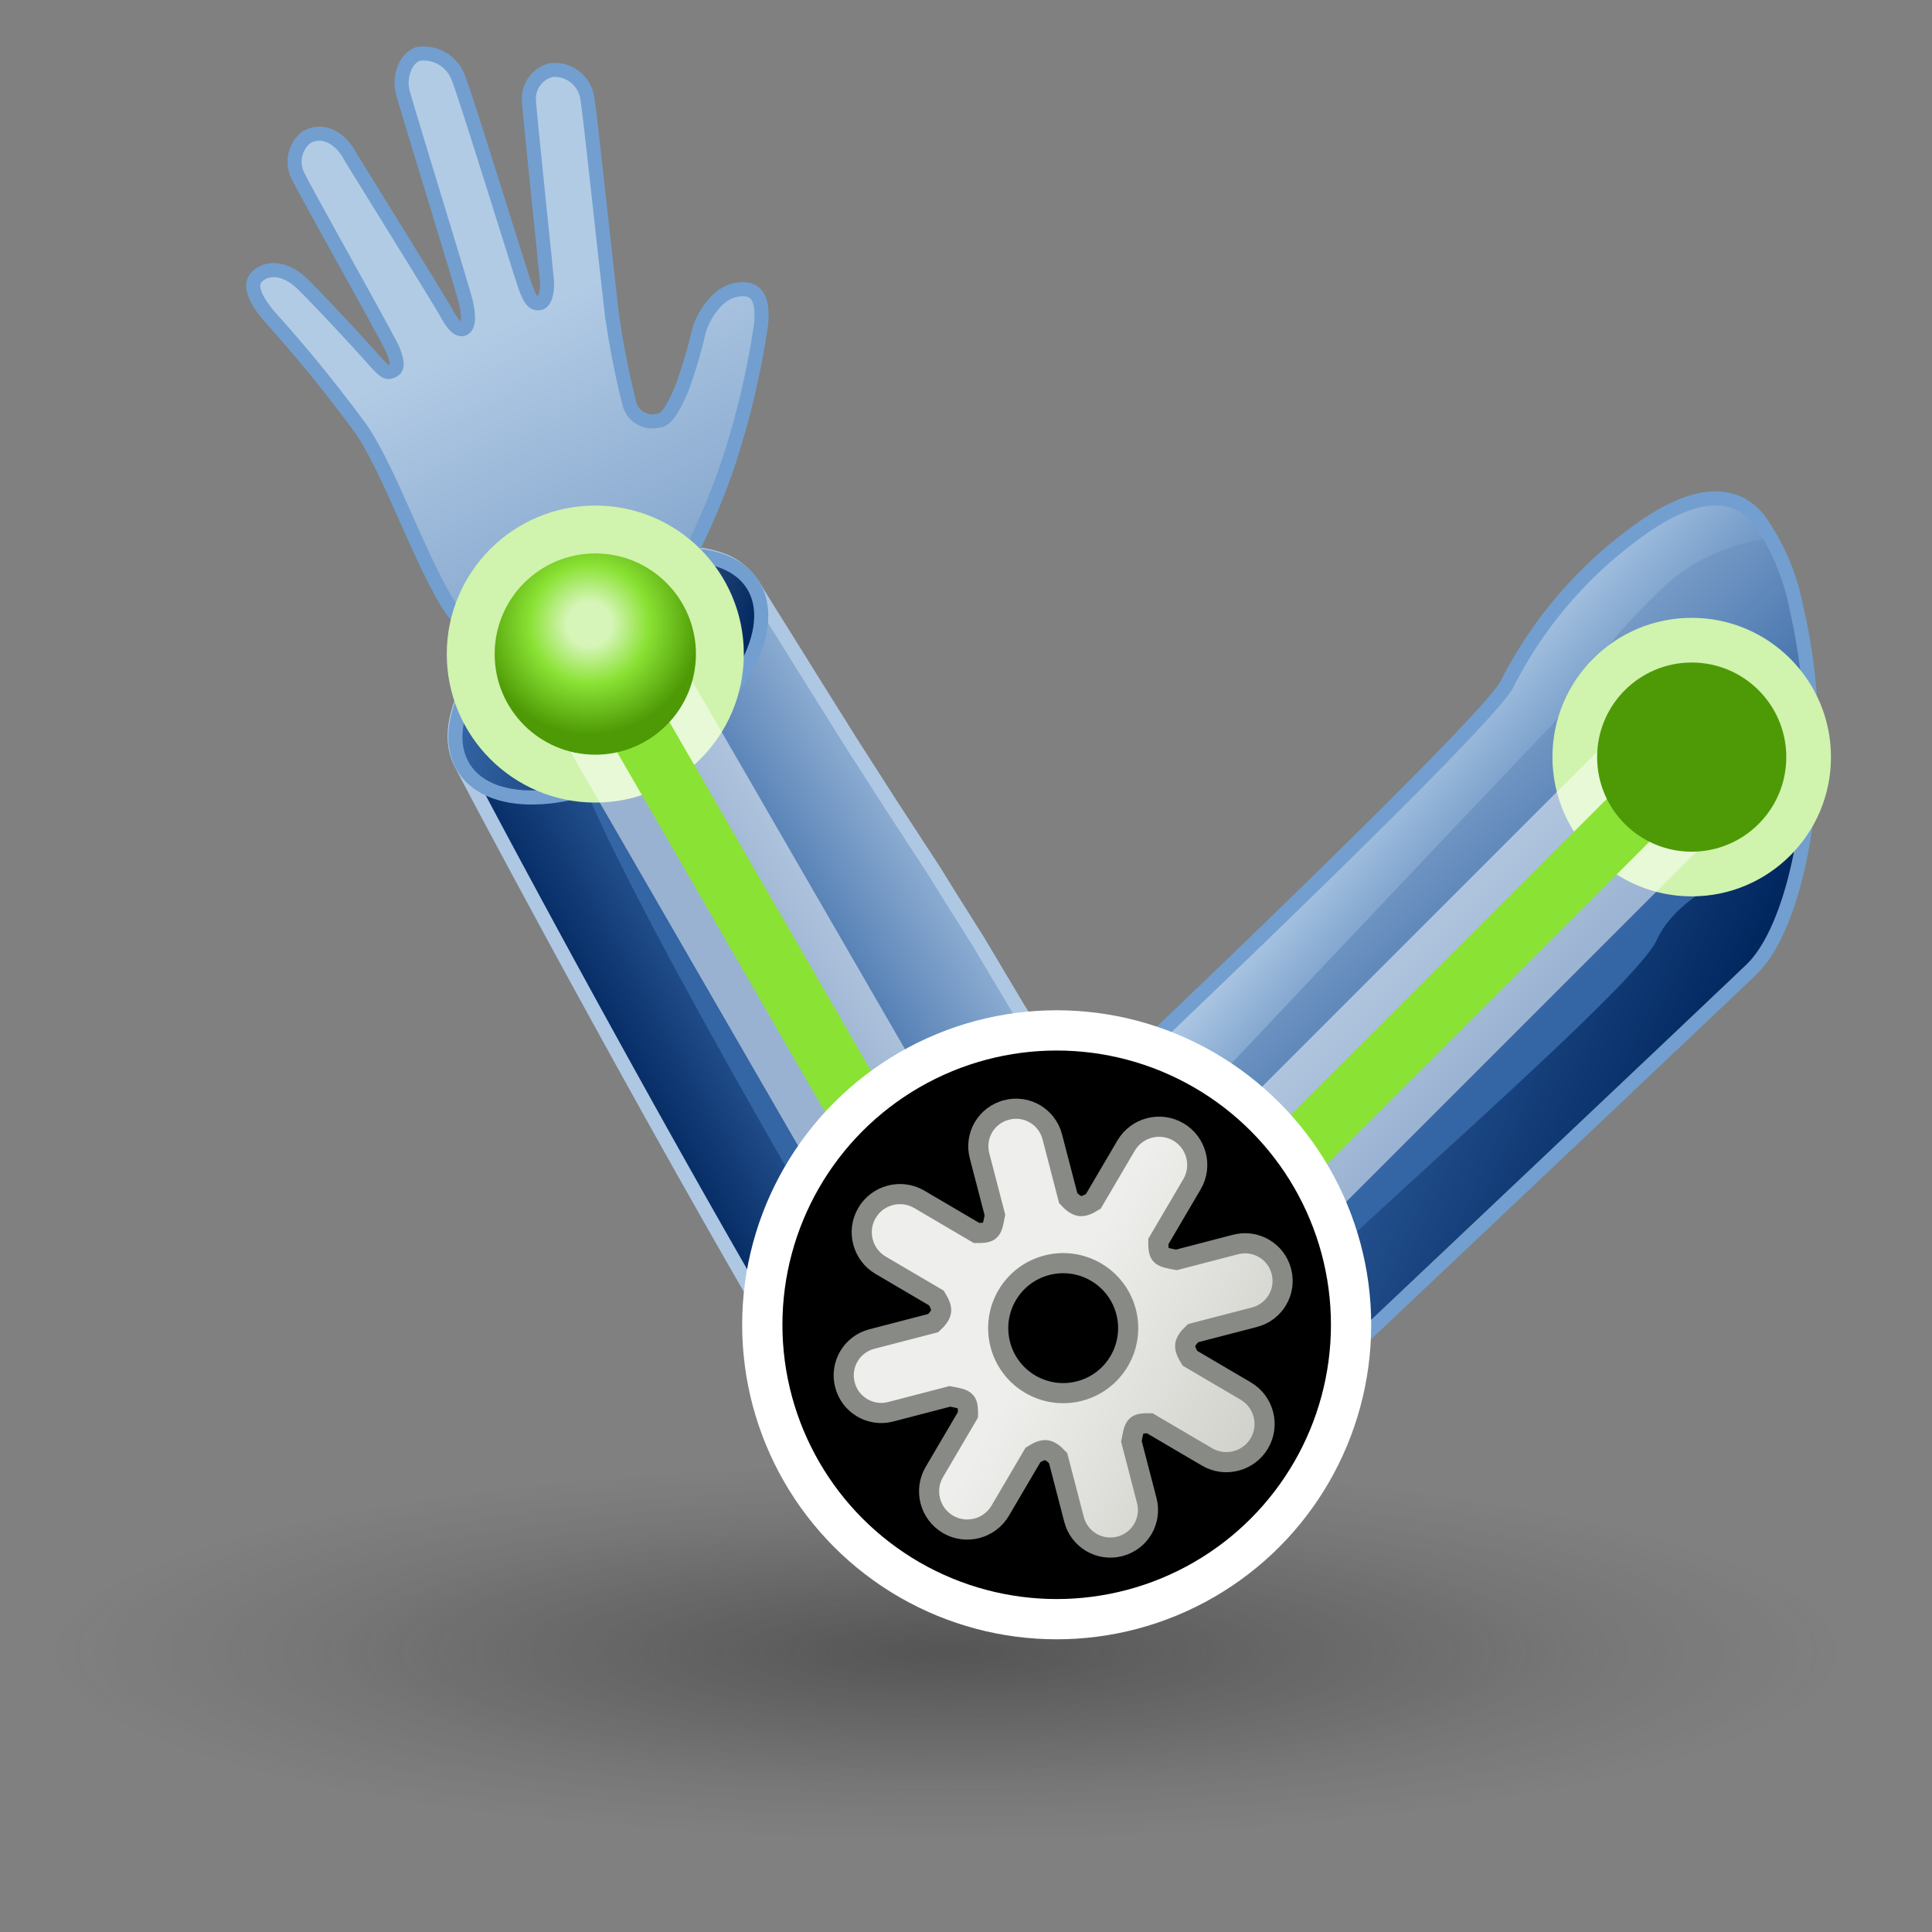 <?xml version="1.0" encoding="UTF-8" standalone="no"?>
<svg
   xmlns:dc="http://purl.org/dc/elements/1.1/"
   xmlns:cc="http://creativecommons.org/ns#"
   xmlns:rdf="http://www.w3.org/1999/02/22-rdf-syntax-ns#"
   xmlns:svg="http://www.w3.org/2000/svg"
   xmlns="http://www.w3.org/2000/svg"
   xmlns:xlink="http://www.w3.org/1999/xlink"
   xmlns:sodipodi="http://sodipodi.sourceforge.net/DTD/sodipodi-0.dtd"
   xmlns:inkscape="http://www.inkscape.org/namespaces/inkscape"
   viewBox="0 0 48 48"
   version="1.1"
   id="svg50981"
   sodipodi:docname="kinefx-fbikconfigurejoints.svg"
   inkscape:version="1.0.1 (3bc2e813f5, 2020-09-07)">
  <rect x="0" y="0" width="48" height="48" fill="#808080" stroke="none"/>
  <sodipodi:namedview
     pagecolor="#ffffff"
     bordercolor="#666666"
     borderopacity="1"
     objecttolerance="10"
     gridtolerance="10"
     guidetolerance="10"
     inkscape:pageopacity="0"
     inkscape:pageshadow="2"
     inkscape:window-width="2560"
     inkscape:window-height="1377"
     id="namedview50983"
     showgrid="false"
     inkscape:snap-global="false"
     inkscape:zoom="15.3125"
     inkscape:cx="24"
     inkscape:cy="24"
     inkscape:window-x="-8"
     inkscape:window-y="-8"
     inkscape:window-maximized="1"
     inkscape:current-layer="svg50981"
     inkscape:document-rotation="0" />
  <defs
     id="defs50919">
    <style
       id="style50883">.cls-1{fill:url(#radial-gradient);}.cls-10,.cls-12,.cls-15,.cls-16,.cls-2,.cls-21,.cls-22,.cls-9{fill:none;}.cls-2{stroke:#f57f7f;stroke-width:0.7px;stroke-dasharray:2.5 1.5;}.cls-12,.cls-2,.cls-22{stroke-miterlimit:10;}.cls-3{fill:#f57f7f;}.cls-4{fill:url(#linear-gradient);}.cls-5{fill:url(#linear-gradient-2);}.cls-6{fill:url(#linear-gradient-3);}.cls-7{fill:url(#linear-gradient-4);}.cls-8{fill:url(#linear-gradient-5);}.cls-12,.cls-9{stroke:#729fcf;}.cls-10,.cls-15,.cls-16,.cls-21,.cls-9{stroke-linecap:round;stroke-linejoin:round;}.cls-10,.cls-12,.cls-21,.cls-22,.cls-9{stroke-width:0.35px;}.cls-10{stroke:#aec8e4;}.cls-11{fill:url(#linear-gradient-6);}.cls-13{fill:url(#linear-gradient-7);}.cls-14{fill:#d0f3ae;}.cls-15{stroke:#fff;stroke-width:3.5px;opacity:0.5;}.cls-16{stroke:#8ae234;stroke-width:1.5px;}.cls-17{fill:url(#radial-gradient-2);}.cls-18{fill:#fdeaea;}.cls-19{fill:url(#radial-gradient-3);}.cls-20{fill:#fabfbf;}.cls-21{stroke:#ef2929;}.cls-22{stroke:#a40000;}.cls-23{fill:#a40000;}.cls-24{fill:#c00;}</style>
    <radialGradient
       id="radial-gradient"
       cx="-67.86"
       cy="40.95"
       r="20.08"
       gradientTransform="translate(104.27 30.8) scale(1.19 0.25)"
       gradientUnits="userSpaceOnUse">
      <stop
         offset="0.03"
         stop-color="#2c2c2c"
         stop-opacity="0.5"
         id="stop50885" />
      <stop
         offset="0.68"
         stop-color="#2c2c2c"
         stop-opacity="0.1"
         id="stop50887" />
      <stop
         offset="0.93"
         stop-color="#2c2c2c"
         stop-opacity="0"
         id="stop50889" />
    </radialGradient>
    <linearGradient
       id="linear-gradient"
       x1="28.09"
       y1="20.44"
       x2="35.56"
       y2="28.04"
       gradientUnits="userSpaceOnUse">
      <stop
         offset="0"
         stop-color="#b2cbe5"
         id="stop50892" />
      <stop
         offset="1"
         stop-color="#3465a4"
         id="stop50894" />
    </linearGradient>
    <linearGradient
       id="linear-gradient-2"
       x1="31.37"
       y1="27.55"
       x2="40.42"
       y2="31.57"
       gradientUnits="userSpaceOnUse">
      <stop
         offset="0"
         stop-color="#00255d"
         stop-opacity="0"
         id="stop50897" />
      <stop
         offset="1"
         stop-color="#00255d"
         id="stop50899" />
    </linearGradient>
    <linearGradient
       id="linear-gradient-3"
       x1="33.31"
       y1="19.51"
       x2="37.27"
       y2="22.87"
       gradientUnits="userSpaceOnUse">
      <stop
         offset="0.1"
         stop-color="#b2cbe5"
         id="stop50902" />
      <stop
         offset="1"
         stop-color="#729fcf"
         stop-opacity="0"
         id="stop50904" />
    </linearGradient>
    <linearGradient
       id="linear-gradient-4"
       x1="26.49"
       y1="23.24"
       x2="20.81"
       y2="26.84"
       xlink:href="#linear-gradient" />
    <linearGradient
       id="linear-gradient-5"
       x1="-32.49"
       y1="-98.6"
       x2="-35.75"
       y2="-95.4"
       gradientTransform="rotate(15,-486.619,168.269)"
       xlink:href="#linear-gradient-2" />
    <linearGradient
       id="linear-gradient-6"
       x1="-47.48"
       y1="-111.1"
       x2="-40.82"
       y2="-111.1"
       gradientTransform="rotate(48.04,-169.866,9.337)"
       xlink:href="#linear-gradient-2" />
    <linearGradient
       id="linear-gradient-7"
       x1="13.14"
       y1="247.02"
       x2="13.04"
       y2="267.74"
       gradientTransform="rotate(-25.79,-509.333,128.18)"
       xlink:href="#linear-gradient" />
    <radialGradient
       id="radial-gradient-2"
       cx="-44.94"
       cy="-112.22"
       r="2.74"
       gradientTransform="translate(27.75 135.68) rotate(15.6)"
       gradientUnits="userSpaceOnUse">
      <stop
         offset="0.2"
         stop-color="#d6f5b8"
         id="stop50911" />
      <stop
         offset="0.54"
         stop-color="#8ae234"
         id="stop50913" />
      <stop
         offset="1"
         stop-color="#4e9a06"
         id="stop50915" />
    </radialGradient>
    <radialGradient
       id="radial-gradient-3"
       cx="41.71"
       cy="18.18"
       r="2.58"
       xlink:href="#radial-gradient-2" />
    <linearGradient
       inkscape:collect="always"
       xlink:href="#linear-gradient"
       id="linearGradient51548"
       gradientUnits="userSpaceOnUse"
       x1="28.09"
       y1="20.44"
       x2="35.56"
       y2="28.04" />
    <linearGradient
       inkscape:collect="always"
       xlink:href="#linear-gradient-2"
       id="linearGradient51550"
       gradientUnits="userSpaceOnUse"
       x1="31.37"
       y1="27.55"
       x2="40.42"
       y2="31.57" />
    <radialGradient
       inkscape:collect="always"
       xlink:href="#radial-gradient-2"
       id="radialGradient51552"
       gradientUnits="userSpaceOnUse"
       gradientTransform="rotate(15.6,-481.369,169.13)"
       cx="-44.94"
       cy="-112.22"
       r="2.74" />
    <linearGradient
       id="linearGradient11819">
      <stop
         style="stop-color:#eeeeec;stop-opacity:1;"
         offset="0"
         id="stop11821" />
      <stop
         style="stop-color:#c9c9c2;stop-opacity:1;"
         offset="1"
         id="stop11823" />
    </linearGradient>
    <linearGradient
       inkscape:collect="always"
       xlink:href="#linearGradient11819"
       id="linearGradient11825"
       x1="7.897"
       y1="591.011"
       x2="10.815"
       y2="593.82"
       gradientUnits="userSpaceOnUse" />
    <linearGradient
       inkscape:collect="always"
       xlink:href="#linearGradient31615"
       id="linearGradient31621"
       x1="7.598"
       y1="7.681"
       x2="12.404"
       y2="12.336"
       gradientUnits="userSpaceOnUse"
       gradientTransform="matrix(0.835,-0.217,0.217,0.835,18.067,28.054)" />
    <linearGradient
       id="linearGradient31615">
      <stop
         style="stop-color:#eeeeec;stop-opacity:1;"
         offset="0"
         id="stop31617" />
      <stop
         style="stop-color:#d2d2cc;stop-opacity:1;"
         offset="1"
         id="stop31619" />
    </linearGradient>
  </defs>
  <title
     id="title50921">20-Stabilize Joint</title>
  <g
     id="shadow">
    <ellipse
       class="cls-1"
       cx="23.8"
       cy="40.95"
       rx="22.88"
       ry="4.8"
       id="ellipse50923" />
  </g>
  <path
     class="cls-4"
     d="m 45,18.41 c 0,-3.34 -1,-6.05 -2.23,-6.05 h -0.08 a 3.65,3.65 0 0 0 -2.15,1 10.56,10.56 0 0 0 -3.1,3.64 C 36.6,18.54 23.06,30.47 22,33.51 c -1.06,3.04 0.55,5.15 1.72,5.68 a 4.91,4.91 0 0 0 4.86,-1 c 0.33,-0.3 13.28,-12.26 13.65,-13 a 1.73,1.73 0 0 1 0.74,-0.79 0.85,0.85 0 0 0 0.22,-0.09 v 0 C 44.23,23.76 45,21.33 45,18.41 Z"
     id="path50930"
     style="fill:url(#linearGradient51548)" />
  <path
     class="cls-5"
     d="m 44.75,21.12 a 8.52,8.52 0 0 1 -0.27,1.13 3.58,3.58 0 0 1 -1.26,2.09 v 0 A 0.85,0.85 0 0 1 43,24.43 1.78,1.78 0 0 0 42.26,25.22 c -0.36,0.73 -13.36,12.94 -14,13.3 L 26.94,37.66 C 27.69,35.42 40.35,25.06 41.16,23.36 41.77,22 44,21.33 44.75,21.12 Z"
     id="path50932"
     style="fill:url(#linearGradient51550)" />
  <path
     class="cls-6"
     d="m 42.76,12.36 h -0.08 a 3.65,3.65 0 0 0 -2.15,1 10.56,10.56 0 0 0 -3.09,3.64 c -0.57,1.08 -7.09,7 -11.49,11.61 l 1.38,1.28 C 32.39,24.51 38,18.58 38.41,18.17 c 0.76,-0.75 0.72,-1.43 2.7,-3.37 A 4.65,4.65 0 0 1 44,13.38 c -0.36,-0.56 -0.77,-1.02 -1.24,-1.02 z"
     id="path50934"
     style="fill:url(#linear-gradient-3)" />
  <path
     class="cls-7"
     d="m 28.75,30.64 c -0.75,-1.26 -8.69,-13.58 -10,-16 v 0 L 18.7,14.55 c -0.69,-1.09 -2.85,-0.95 -4.83,0.31 -1.98,1.26 -2.93,3 -2.42,4.09 v 0 c 0.23,0.49 7.09,13.39 10.85,19.11 l 0.47,0.5 a 4.92,4.92 0 0 0 5.58,-0.07 l 0.1,-0.07 c 2.76,-2.76 1.08,-6.42 0.3,-7.78 z"
     id="path50936"
     style="fill:url(#linear-gradient-4)" />
  <path
     class="cls-8"
     d="M 23.86,36.35 C 18.78,27.91 15.48,21.88 14.55,19.6 13.2,20 12,19.84 11.55,19.08 a 1,1 0 0 1 -0.07,-0.15 v 0 c 0.23,0.49 7.1,13.4 10.85,19.1 l 0.47,0.51 a 4.9,4.9 0 0 0 5.58,-0.07 l 0.09,-0.07 a 3.84,3.84 0 0 0 0.28,-0.3 C 26.28,39 25.11,37.85 23.86,36.35 Z"
     id="path50938"
     style="fill:url(#linear-gradient-5)" />
  <path
     class="cls-9"
     d="m 23.74,39.19 a 4.91,4.91 0 0 0 4.86,-1 c 0.33,-0.3 14.82,-14 14.92,-14.11 C 44.37,23.26 45,21 45,18.41 A 14.18,14.18 0 0 0 44.63,15.1 5.53,5.53 0 0 0 43.69,12.9 C 42.82,11.83 41.4,12.65 40.54,13.31 A 10.56,10.56 0 0 0 37.44,17 C 36.87,18.08 26.89,27.51 26.89,27.51"
     id="path50940" />
  <path
     class="cls-10"
     d="m 29.24,31.6 a 7.62,7.62 0 0 0 -0.49,-1 l -0.3,-0.49 -0.54,-0.87 c -0.24,-0.39 -0.48,-0.79 -0.73,-1.18 l -0.88,-1.41 -1,-1.59 -1,-1.68 C 23.94,22.81 23.58,22.24 23.23,21.67 L 22.14,20 l -1,-1.56 -0.87,-1.39 -0.71,-1.14 -0.52,-0.83 -0.27,-0.44 a 1.63,1.63 0 0 0 -0.72,-0.68 2.52,2.52 0 0 0 -1.05,-0.2 5.74,5.74 0 0 0 -2.7,0.78 4.12,4.12 0 0 0 -0.45,0.27 c -1.9,1.2 -2.93,3 -2.43,4.09 0.23,0.48 6.8,12.85 10.61,18.73 a 5.39,5.39 0 0 0 0.55,0.71 l 0.16,0.17"
     id="path50942" />
  <ellipse
     class="cls-11"
     cx="3.742"
     cy="22.288"
     rx="4.25"
     ry="2.33"
     transform="rotate(-32.44)"
     id="ellipse50944"
     style="fill:url(#linear-gradient-6)" />
  <ellipse
     class="cls-12"
     cx="3.742"
     cy="22.288"
     rx="4.25"
     ry="2.33"
     transform="rotate(-32.44)"
     id="ellipse50946" />
  <path
     class="cls-13"
     d="m 15.63,10 a 0.59,0.59 0 0 0 0.73,0.45 c 0.16,0 0.35,-0.23 0.6,-0.85 a 12.37,12.37 0 0 0 0.41,-1.4 c 0.08,-0.27 0.4,-0.91 0.93,-1 0.53,-0.09 0.66,0.25 0.61,0.85 a 20.49,20.49 0 0 1 -0.84,3.53 17.42,17.42 0 0 1 -1.07,2.47 4.18,4.18 0 0 1 -1.91,1.82 c -1.43,0.63 -3.24,0.37 -4,-0.93 C 10.33,13.64 9.72,11.81 9,10.7 A 35.35,35.35 0 0 0 6.71,7.88 C 6.44,7.57 6.14,7.12 6.38,6.88 6.62,6.64 7.07,6.62 7.52,7.06 7.97,7.5 8.93,8.54 9.25,8.9 9.57,9.26 9.61,9.28 9.76,9.21 9.91,9.14 9.86,8.94 9.76,8.69 9.66,8.44 7.55,4.69 7.43,4.42 a 0.78,0.78 0 0 1 0.17,-1 c 0.41,-0.25 0.86,0 1.11,0.48 0.17,0.28 2.25,3.63 2.39,3.89 0.14,0.26 0.3,0.45 0.43,0.37 C 11.66,8.08 11.64,7.82 11.58,7.53 11.52,7.24 10.08,2.6 10,2.26 9.92,1.92 10.06,1.45 10.39,1.34 a 0.92,0.92 0 0 1 1,0.6 c 0.19,0.47 1.56,4.91 1.67,5.21 0.11,0.3 0.2,0.41 0.35,0.38 C 13.56,7.5 13.6,7.2 13.59,7.01 13.58,6.82 13.15,2.77 13.14,2.47 a 0.73,0.73 0 0 1 0.56,-0.73 0.82,0.82 0 0 1 0.89,0.69 c 0.06,0.31 0.4,3.54 0.61,5.36 A 20.91,20.91 0 0 0 15.63,10 Z"
     id="path50948"
     style="fill:url(#linear-gradient-7)" />
  <path
     class="cls-12"
     d="m 15.63,10 a 0.59,0.59 0 0 0 0.73,0.45 c 0.16,0 0.35,-0.23 0.6,-0.85 a 12.37,12.37 0 0 0 0.41,-1.4 c 0.08,-0.27 0.4,-0.91 0.93,-1 0.53,-0.09 0.66,0.25 0.61,0.85 a 20.49,20.49 0 0 1 -0.84,3.53 17.42,17.42 0 0 1 -1.07,2.47 4.18,4.18 0 0 1 -1.91,1.82 c -1.43,0.63 -3.24,0.37 -4,-0.93 C 10.33,13.64 9.72,11.81 9,10.7 A 35.35,35.35 0 0 0 6.71,7.88 C 6.44,7.57 6.14,7.12 6.38,6.88 6.62,6.64 7.07,6.62 7.52,7.06 7.97,7.5 8.93,8.54 9.25,8.9 9.57,9.26 9.61,9.28 9.76,9.21 9.91,9.14 9.86,8.94 9.76,8.69 9.66,8.44 7.55,4.69 7.43,4.42 a 0.78,0.78 0 0 1 0.17,-1 c 0.41,-0.25 0.86,0 1.11,0.48 0.17,0.28 2.25,3.63 2.39,3.89 0.14,0.26 0.3,0.45 0.43,0.37 C 11.66,8.08 11.64,7.82 11.58,7.53 11.52,7.24 10.08,2.6 10,2.26 9.92,1.92 10.06,1.45 10.39,1.34 a 0.92,0.92 0 0 1 1,0.6 c 0.19,0.47 1.56,4.91 1.67,5.21 0.11,0.3 0.2,0.41 0.35,0.38 C 13.56,7.5 13.6,7.2 13.59,7.01 13.58,6.82 13.15,2.77 13.14,2.47 a 0.73,0.73 0 0 1 0.56,-0.73 0.82,0.82 0 0 1 0.89,0.69 c 0.06,0.31 0.4,3.54 0.61,5.36 A 20.91,20.91 0 0 0 15.63,10 Z"
     id="path50950" />
  <circle
     class="cls-14"
     cx="14.79"
     cy="16.25"
     r="3.69"
     id="circle50952" />
  <circle
     class="cls-14"
     cx="42.03"
     cy="18.81"
     r="3.46"
     id="circle50954" />
  <line
     class="cls-15"
     x1="25.7"
     y1="35.13"
     x2="42.07"
     y2="18.76"
     id="line50956" />
  <line
     class="cls-15"
     x1="14.79"
     y1="16.25"
     x2="25.7"
     y2="35.13"
     id="line50958" />
  <line
     class="cls-16"
     x1="25.7"
     y1="35.13"
     x2="42.07"
     y2="18.76"
     id="line50960" />
  <line
     class="cls-16"
     x1="14.79"
     y1="16.25"
     x2="25.7"
     y2="35.13"
     id="line50962" />
  <circle
     class="cls-17"
     cx="14.79"
     cy="16.25"
     r="2.5"
     id="circle50964"
     style="fill:url(#radialGradient51552)" />
  <circle
     class="cls-19"
     cx="42.03"
     cy="18.81"
     r="2.35"
     id="circle50968"
     style="fill:url(#radial-gradient-3)" />
  <circle
     style="color:#000000;overflow:visible;fill:#000000;stroke:#ffffff;stroke-width:1;stroke-linecap:round;stroke-linejoin:bevel"
     id="path51581"
     cx="26.253"
     cy="32.914"
     r="7.314" />
  <path
     id="path3643"
     style="color:#000000;display:inline;overflow:visible;visibility:visible;fill:url(#linearGradient31621);fill-opacity:1;fill-rule:evenodd;stroke:#888a85;stroke-width:0.5;stroke-miterlimit:4;stroke-dasharray:none;marker:none;enable-background:accumulate"
     d="m 27.977,32.591 c 0.224,0.863 -0.293,1.745 -1.156,1.969 -0.863,0.224 -1.745,-0.293 -1.969,-1.156 -0.224,-0.863 0.293,-1.745 1.156,-1.969 0.863,-0.224 1.745,0.293 1.969,1.156 z m -2.972,-5.014 c -0.501,0.13 -0.799,0.638 -0.669,1.138 l 0.382,1.468 c -0.033,0.174 -0.052,0.332 -0.138,0.397 -0.069,0.052 -0.188,0.054 -0.318,0.053 l -1.423,-0.836 c -0.45,-0.265 -1.034,-0.113 -1.299,0.338 -0.265,0.45 -0.113,1.034 0.338,1.299 l 1.387,0.815 c 0.077,0.124 0.129,0.238 0.116,0.331 -0.013,0.094 -0.087,0.192 -0.195,0.292 l -1.525,0.396 c -0.501,0.13 -0.799,0.638 -0.669,1.138 0.13,0.5 0.638,0.799 1.138,0.669 l 1.468,-0.382 c 0.174,0.033 0.332,0.052 0.398,0.138 0.052,0.069 0.054,0.188 0.053,0.318 l -0.836,1.423 c -0.265,0.45 -0.113,1.034 0.338,1.299 0.45,0.265 1.034,0.113 1.299,-0.338 l 0.815,-1.387 c 0.124,-0.077 0.238,-0.129 0.331,-0.116 0.094,0.013 0.192,0.087 0.292,0.195 l 0.396,1.525 c 0.13,0.5 0.638,0.799 1.138,0.669 0.501,-0.13 0.799,-0.638 0.669,-1.138 L 28.11,35.812 c 0.033,-0.174 0.052,-0.332 0.138,-0.398 0.069,-0.052 0.188,-0.054 0.318,-0.053 l 1.423,0.836 c 0.45,0.265 1.034,0.113 1.299,-0.338 0.265,-0.45 0.113,-1.034 -0.338,-1.299 l -1.387,-0.815 c -0.077,-0.124 -0.129,-0.238 -0.116,-0.331 0.013,-0.094 0.087,-0.192 0.195,-0.292 l 1.525,-0.396 c 0.501,-0.13 0.799,-0.638 0.669,-1.138 -0.13,-0.501 -0.638,-0.799 -1.138,-0.669 l -1.468,0.382 c -0.174,-0.033 -0.332,-0.052 -0.398,-0.138 -0.052,-0.069 -0.054,-0.188 -0.053,-0.318 l 0.836,-1.423 c 0.265,-0.45 0.113,-1.034 -0.338,-1.299 -0.451,-0.265 -1.034,-0.113 -1.299,0.338 l -0.815,1.387 c -0.124,0.077 -0.238,0.129 -0.331,0.116 -0.094,-0.013 -0.192,-0.087 -0.292,-0.195 l -0.396,-1.525 c -0.13,-0.5 -0.638,-0.799 -1.138,-0.668 z"
     inkscape:connector-curvature="0" />
</svg>

